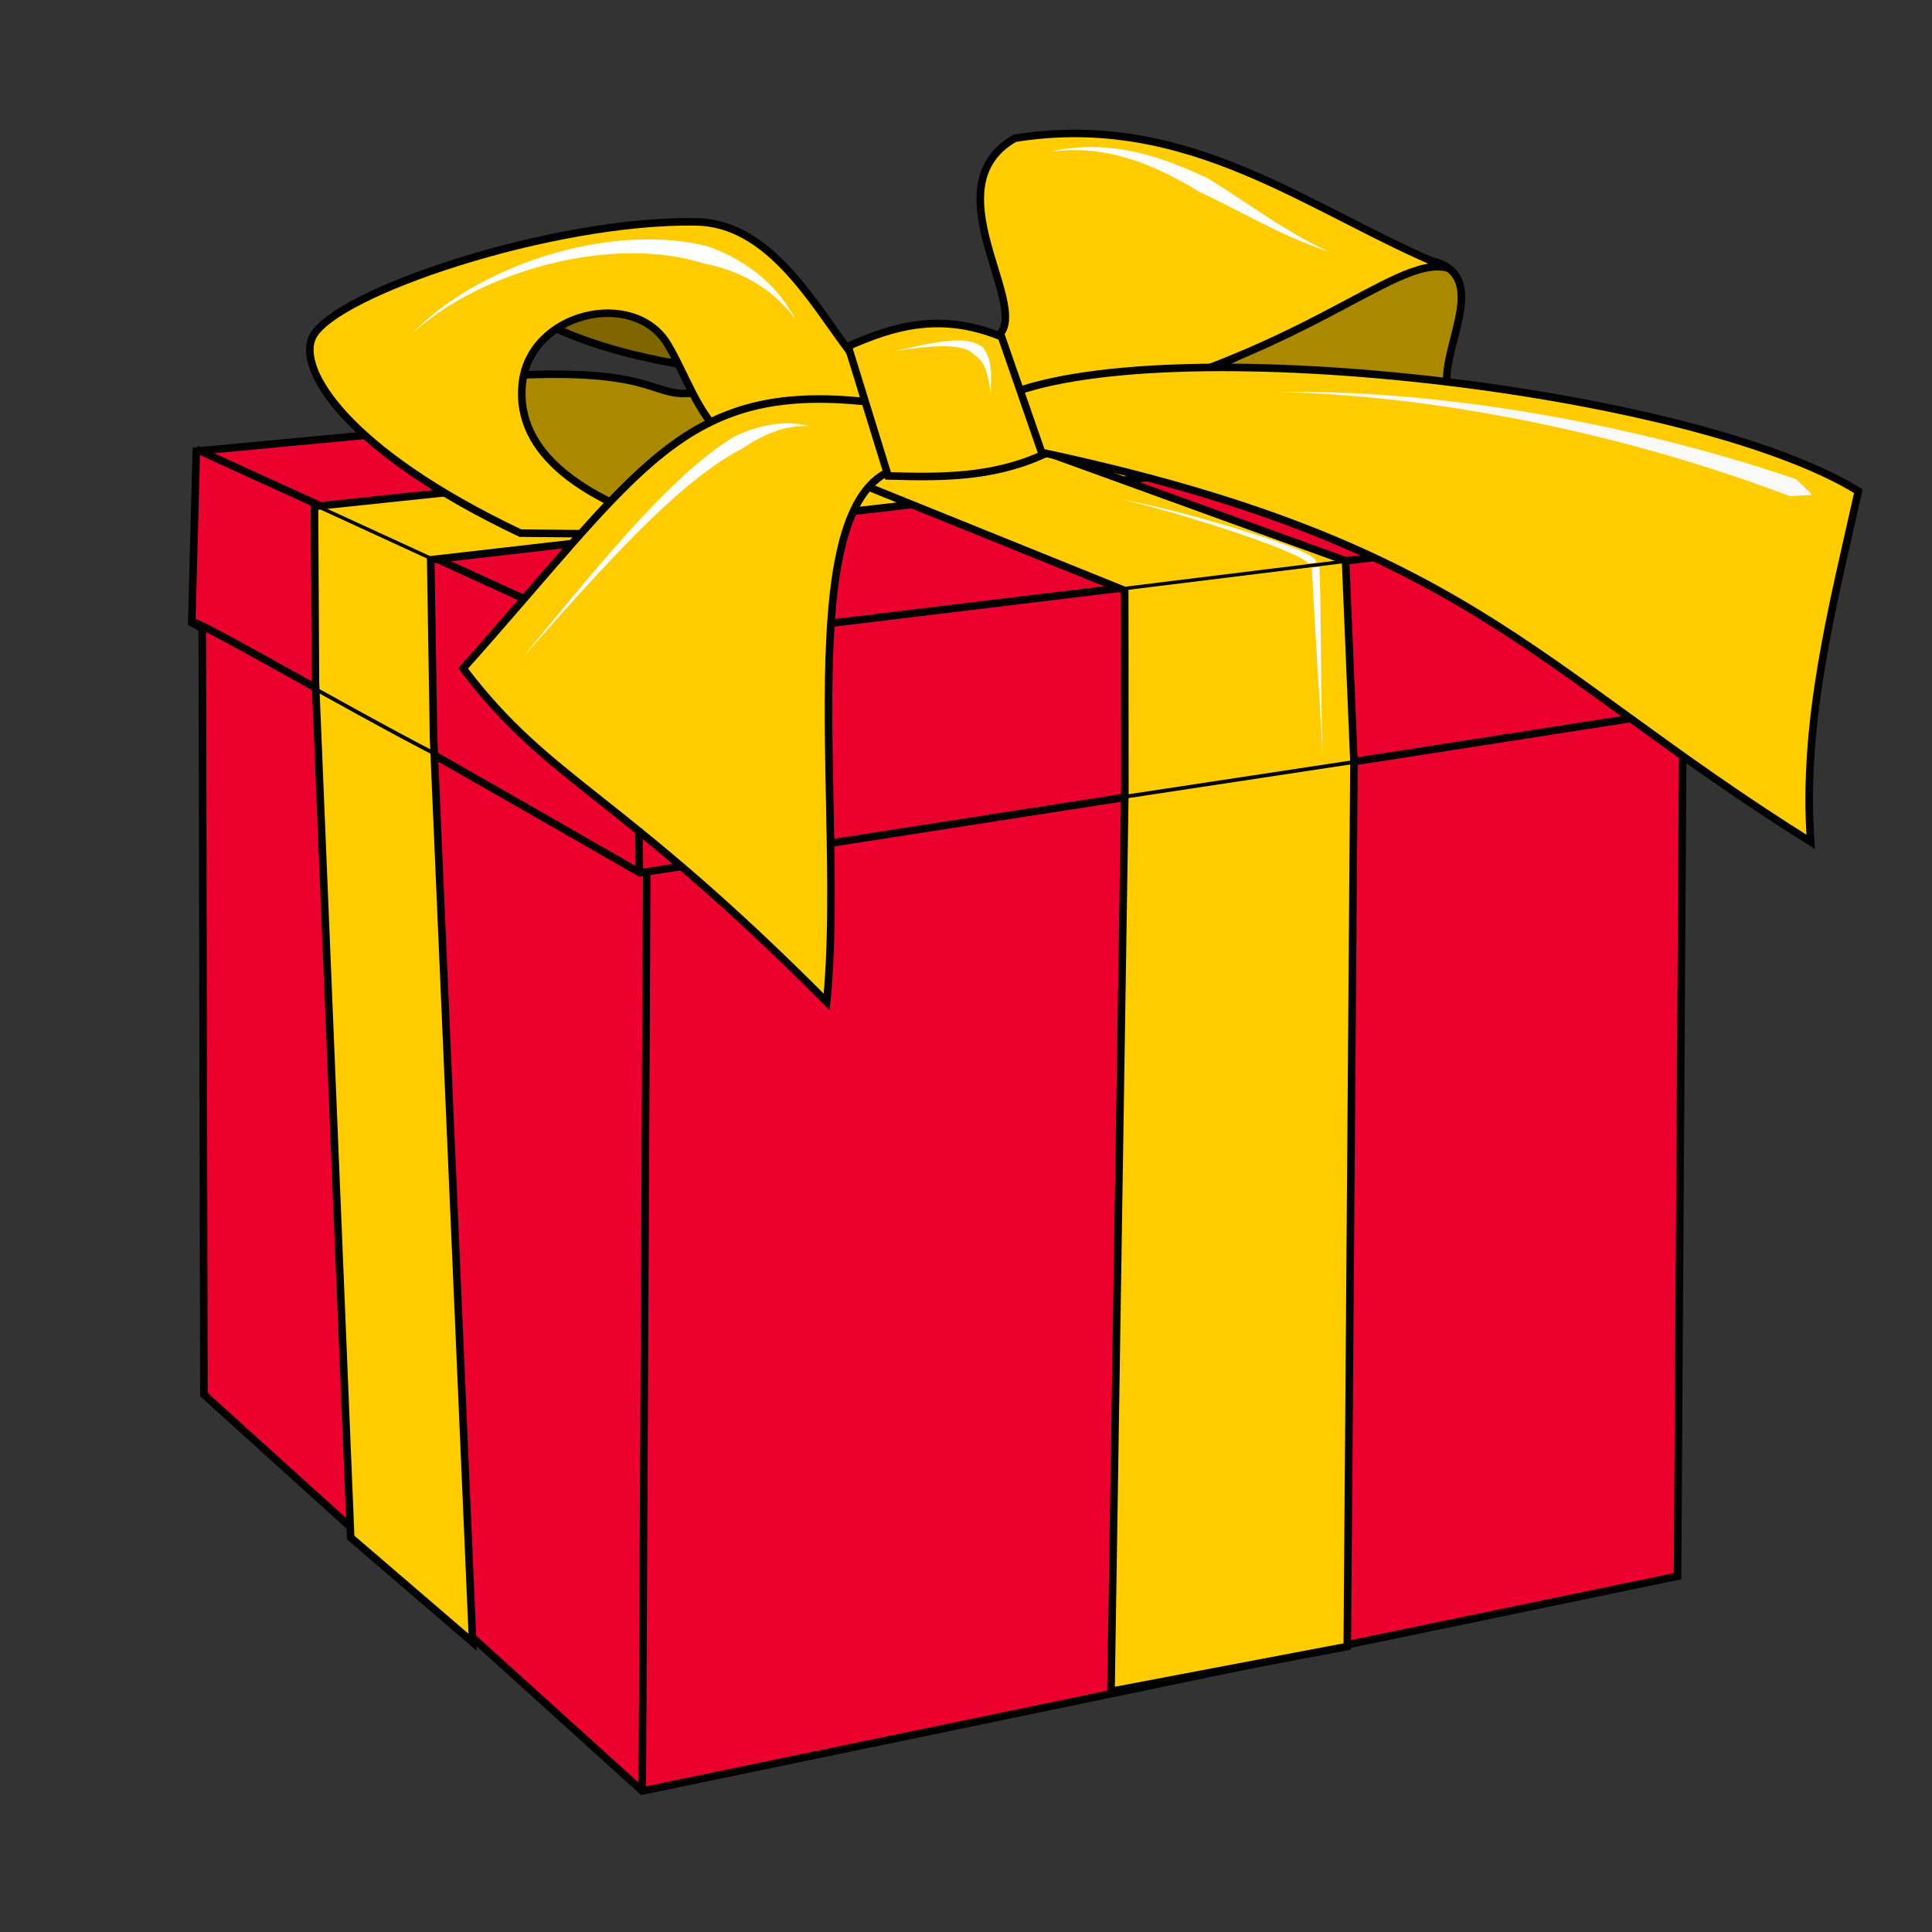 <svg xmlns="http://www.w3.org/2000/svg" viewBox="0 0 256 256">
	<rect x="0" y="0" width="256" height="256" fill="#333333" stroke="none"/>
	<path fill="#ec002e" fill-rule="evenodd" stroke="#000" d="M85.105 237.312l137.176-28.457.74-117.794 1.254-.649.118-21.211-69.335-21.545L26.011 59.778l-.603 22.726 1.392.76.222 101.52z"/>
	<path fill="none" stroke="#000" d="M25.759 82.506c1.515 0 59.038 33.15 59.038 33.15L237.626 91.85"/>
	<path fill="none" stroke="#000" d="M26.011 59.525l57.58 26.264 154.3-18.688M85.7 115.392l-.595 121.668"/>
	<path fill="#fc0" fill-rule="evenodd" stroke="#000" d="M62.63 217.614L57.451 97.911l-.378-23.738L200.01 57.758l-21.466-5.051L41.67 67.1l.126 23.234 4.672 113.39z"/>
	<path fill="#fc0" fill-rule="evenodd" stroke="#000" d="M89.015 54.005l60.015 24.242.018 26.898-1.836 118.965 31.309-5.942.887-117.179-1.114-26.688-63.922-23.153z"/>
	<path fill="#a80" fill-rule="evenodd" stroke="#000" d="M66.201 49.826c26.48-1.598 17.757 5.49 32.322.536l5.893 23.036C72.515 73.29 62.294 64.416 66.2 49.826z"/>
	<path fill="#806600" fill-rule="evenodd" stroke="#000" d="M70.666 41.969c4.24-10.376 26.585-1.977 23.75 6.964-9.197-1.255-17.405-3.333-23.75-6.964z"/>
	<path fill="#fc0" fill-rule="evenodd" stroke="#000" d="M112.632 46.646C107.61 39.97 101.89 29.552 92.23 29.394c-19.085-.314-47.959 9.415-50.814 15.25-2.083 4.258 4.46 15.032 27.527 25.993l23.991.253c-15.97-4.28-24.61-10.948-23.739-19.951.931-9.628 14.767-12.702 19.222-5.389 4.8 7.877 6.39 21.725 28.003 10.945z"/>
	<path fill="#a80" fill-rule="evenodd" stroke="#000" d="M189.237 34.469c8.574 1.665 1.896 10.957 2.5 16.607l-34.643-.357z"/>
	<path fill="#fc0" fill-rule="evenodd" stroke="#000" d="M131.067 45.13c7.67-2.278-8.59-19.908 3.4-26.812 23.339-3.734 39.266 9.808 57.462 17.216-7.43-2.085-19.94 13.298-56.063 19.95z"/>
	<path fill="#fc0" fill-rule="evenodd" stroke="#000" d="M134.307 59.171c.36-3.244-5.761-4.642-1.793-6.436 20.758-9.381 91.635-1.326 113.726 12.348-3.428 15.34-7.46 30.61-6.314 46.467-37.53-23.477-45.592-40.191-105.619-52.379zM115.093 53.263c-24.698-2.74-30.23 8.985-53.726 35.304 11.614 15.287 20.316 16.187 48.169 44.191 2.494-24.298-4.79-65.947 9.05-70.609-3.422-2.45 1.44-1.779-3.493-8.886z"/>
	<path fill="#fecb01" fill-rule="evenodd" stroke="#000" d="M112.38 45.888l5.303 17.173c6.816.185 13.633.287 20.455-2.778l-5.43-15.657c-8.016-3.3-14.306-1.42-20.329 1.262z"/>
	<path fill="none" stroke="#000" d="M84.727 115.589l-.064-5.745"/>
	<path fill="none" stroke="#000" stroke-width=".5" d="M41.416 91.093c9.857 5.47 13.664 7.483 16.542 8.965M148.745 105.614l30.81-4.672"/>
	<path fill="none" stroke="#000" stroke-width=".458" d="M41.655 66.89l16.442 7.558"/>
	<path fill="none" stroke="#000" stroke-width=".457" d="M147.564 78.16l31.185-3.848"/>
	<path fill="#f9f9f9" fill-rule="evenodd" d="M240.156 65.574c-.708-.696-1.43-1.39-2.165-2.081-21.159-7.219-46.87-11.944-68.79-11.544 21.899.4 47.328 5.919 67.973 13.804a252.41 252.41 0 0 1 2.982-.18z"/>
	<path fill="#fff" fill-rule="evenodd" d="M105.357 42.25c-2.22-4.198-5.77-7.188-10.187-9.07a26.23 26.23 0 0 0-1.384-.542c-4.18-1.045-8.751-1.147-13.28-.556-5.058.661-10.118 2.194-14.613 4.31-4.5 2.117-8.438 4.82-11.25 7.822 2.994-2.805 7.045-5.249 11.573-7.085 4.533-1.84 9.543-3.069 14.456-3.445 4.411-.338 8.703.016 12.485 1.2.448.087.892.186 1.33.297 4.219 1.07 8.068 3.27 10.87 7.069zM118.571 46.536c2.64-.419 4.74-.652 6.397-.654 1.673-.002 2.815.234 3.569.676.28.164.498.352.671.56.075.042.148.089.22.14.303.218.58.527.826.96.499.875.809 2.147.996 3.853.12-1.671.128-3.068-.131-4.18a4.539 4.539 0 0 0-.666-1.566 3.84 3.84 0 0 0-.25-.324 4.101 4.101 0 0 0-1.168-.597c-1.09-.359-2.447-.36-4.108-.149-1.678.213-3.769.66-6.356 1.28zM107.194 56.48c-1.267-.355-2.61-.466-4.032-.335-1.42.13-2.9.5-4.432 1.09-.447.171-.897.361-1.35.569-2.49 1.5-5.046 3.567-7.683 6.057C83.533 69.68 76.727 78 69.11 87.296c7.986-9.043 15.08-17.01 21.478-22.44 2.729-2.317 5.298-4.143 7.721-5.388a25.26 25.26 0 0 1 1.147-.736c1.3-.785 2.585-1.385 3.862-1.77 1.278-.385 2.567-.562 3.876-.482zM139.107 20.107c3.619-.823 7.04-.781 10.355-.164 3.312.618 6.473 1.801 9.556 3.214.339.155.676.313 1.013.473 2.557 1.558 5.07 3.277 7.534 4.878 2.78 1.806 5.583 3.52 8.506 4.813-3.069-.952-6.062-2.346-9.058-3.85-2.679-1.344-5.291-2.74-7.975-3.993a77.137 77.137 0 0 0-.935-.556c-2.838-1.658-5.76-3.101-8.871-4.011-3.112-.91-6.454-1.3-10.125-.804zM148.571 66.179c1.686.362 4.106.994 6.785 1.764 2.68.771 5.62 1.681 8.347 2.598 2.728.918 5.237 1.842 7.054 2.64.91.4 1.635.762 2.12 1.07.242.153.41.285.503.385.045.048.066.083.063.09-.001.003-.024-.01-.036-.076.17-.028.341-.04.513-.036.172-.009.342-.035.51-.077a.811.811 0 0 0-.143-.35 1.408 1.408 0 0 0-.253-.267 4.307 4.307 0 0 0-.703-.452c-.558-.3-1.342-.64-2.278-1.004-1.877-.729-4.435-1.578-7.193-2.415-2.76-.838-5.73-1.666-8.436-2.355-2.706-.689-5.149-1.238-6.853-1.515zM174.326 75.176l-.5.024c.247 5.137 1.197 20.31 1.457 25.385-.26-5.075-.21-20.283-.457-25.432l-.5.023z"/>
</svg>
